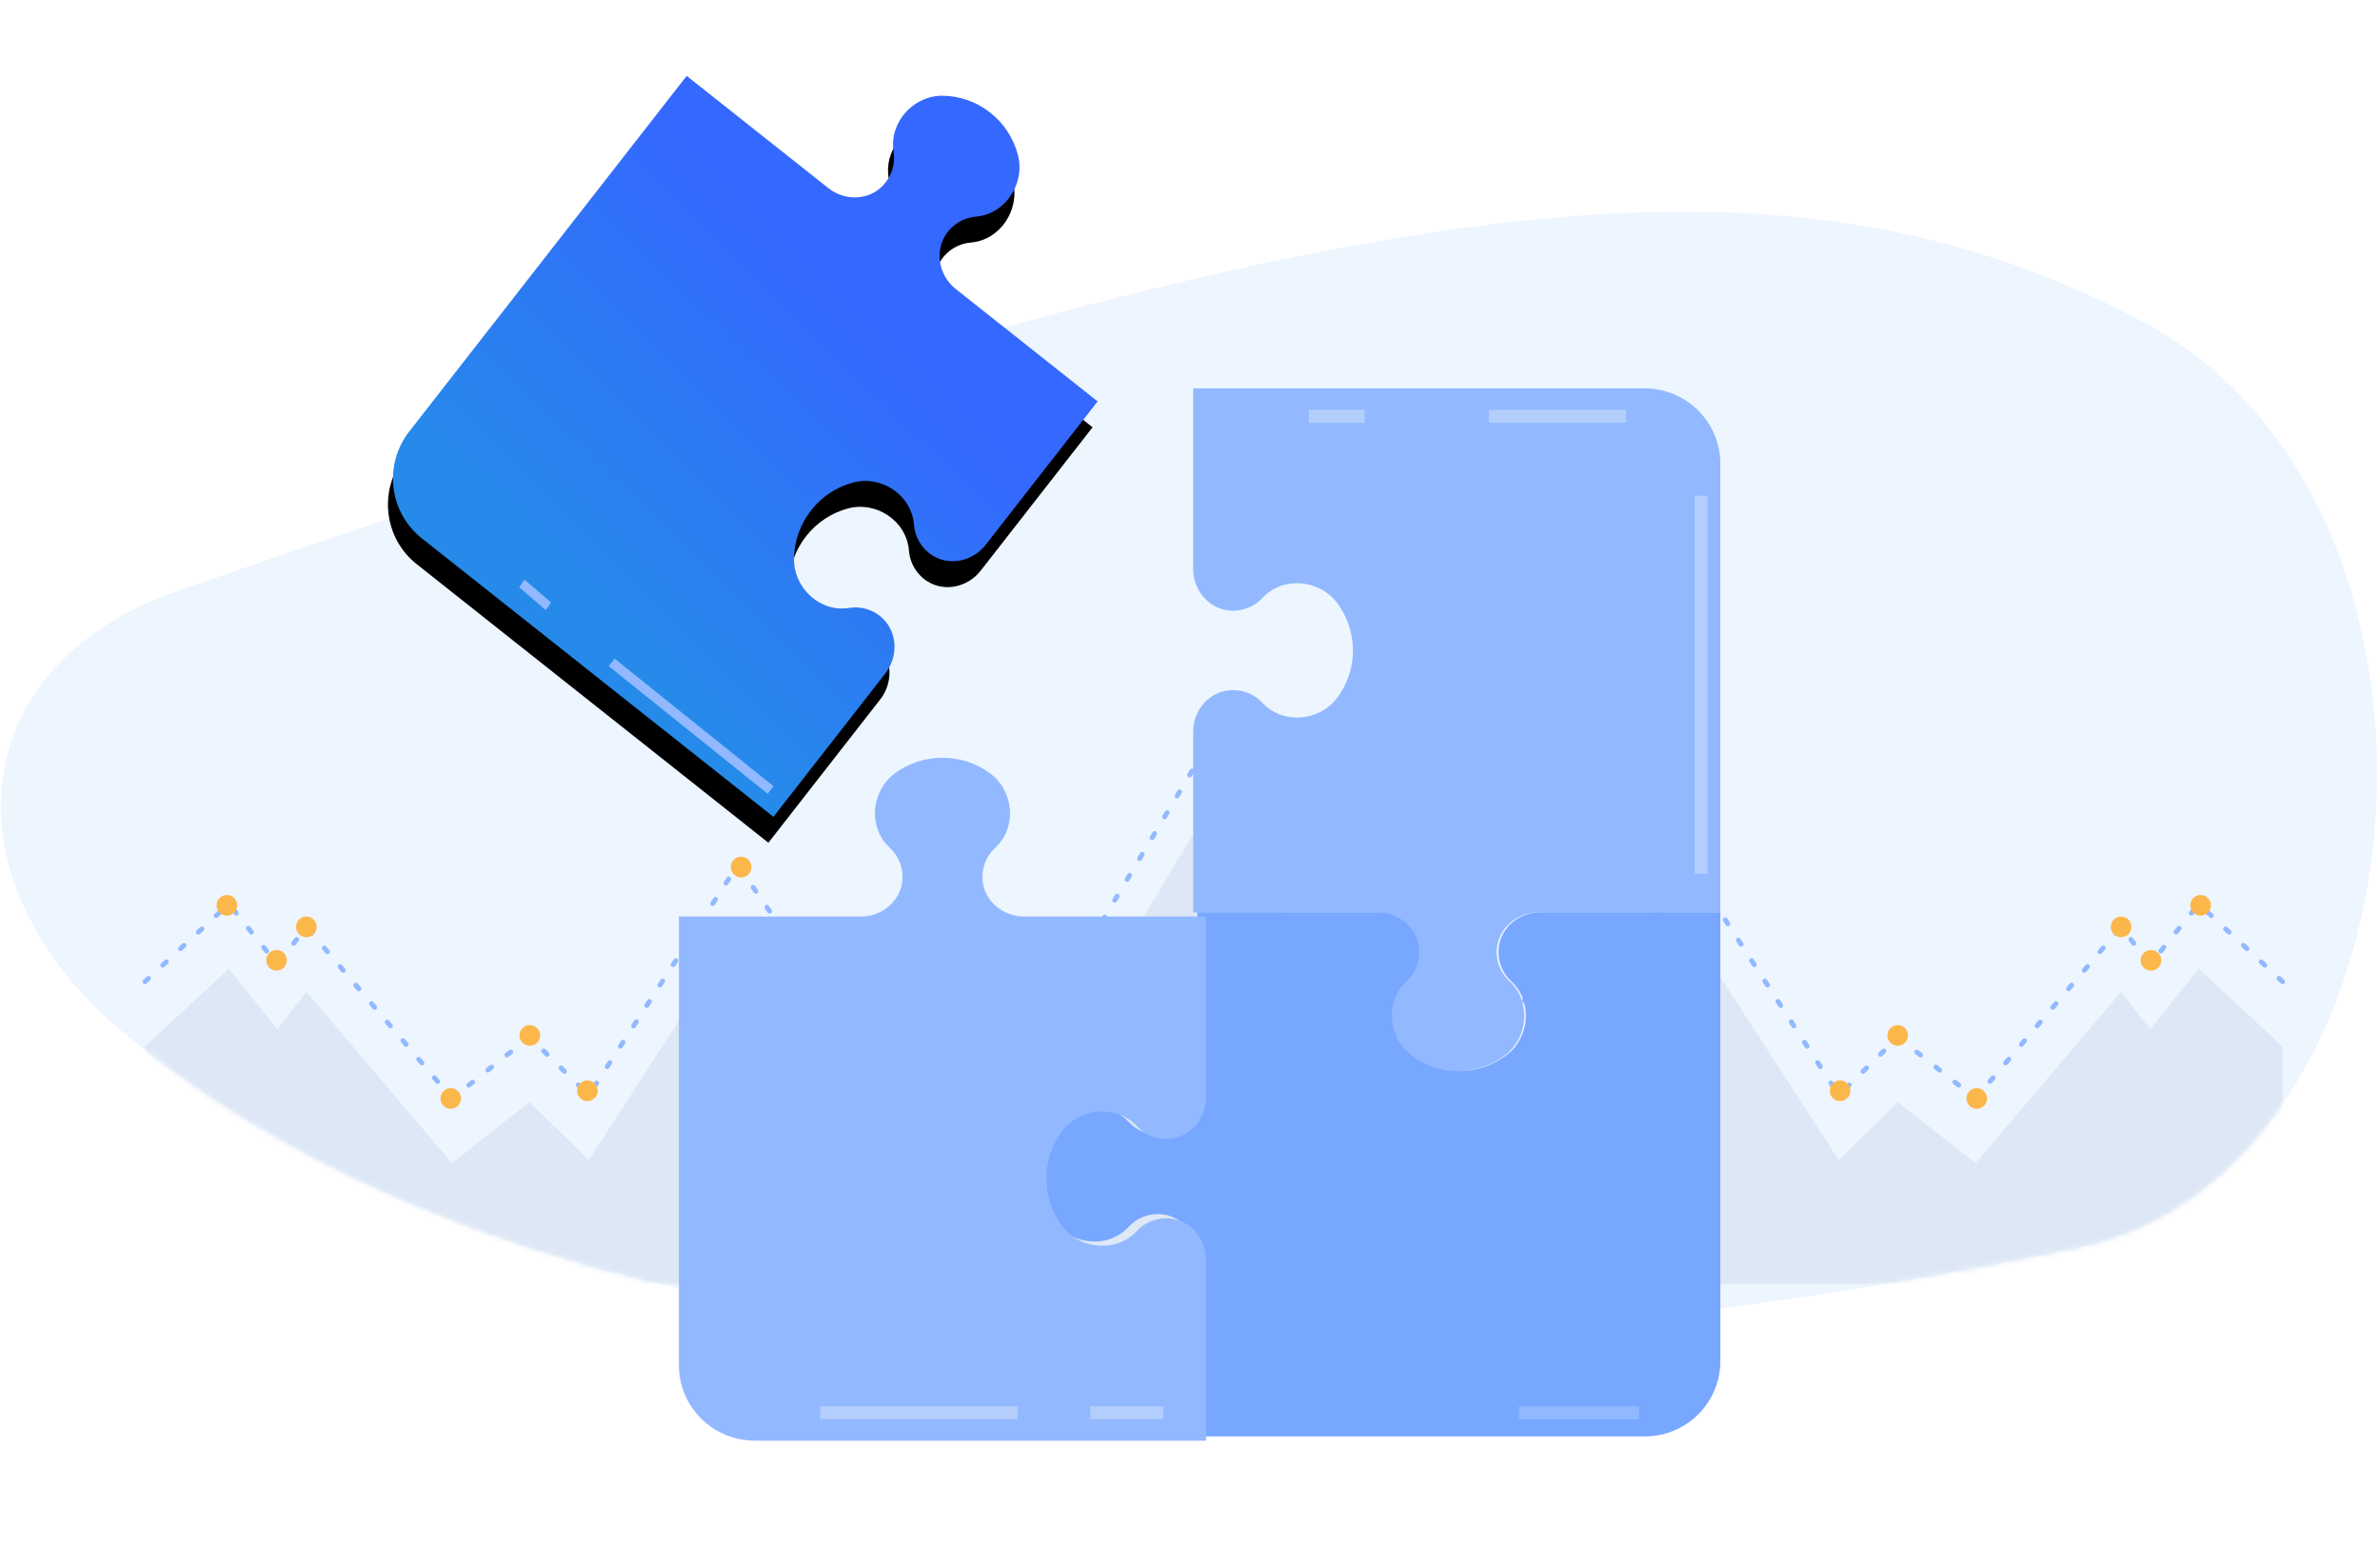 <?xml version="1.0" encoding="UTF-8"?>
<svg width="451px" height="297px" viewBox="0 0 451 297" version="1.1" xmlns="http://www.w3.org/2000/svg" xmlns:xlink="http://www.w3.org/1999/xlink">
    <!-- Generator: Sketch 51.2 (57519) - http://www.bohemiancoding.com/sketch -->
    <title>Group 15</title>
    <desc>Created with Sketch.</desc>
    <defs>
        <path d="M393.456,196.502 C297.659,216.404 124.283,237.192 24.438,156.539 C-10.099,128.642 -8.582,86.514 34.23,71.749 C249.769,-2.588 331.987,-18.203 405.941,20.91 C472.657,56.195 460.961,182.478 393.456,196.502 Z" id="path-1"></path>
        <filter x="-21.1%" y="-15.0%" width="142.2%" height="142.0%" filterUnits="objectBoundingBox" id="filter-3">
            <feOffset dx="0" dy="12" in="SourceAlpha" result="shadowOffsetOuter1"></feOffset>
            <feGaussianBlur stdDeviation="12" in="shadowOffsetOuter1" result="shadowBlurOuter1"></feGaussianBlur>
            <feColorMatrix values="0 0 0 0 0.059   0 0 0 0 0.204   0 0 0 0 0.621  0 0 0 0.243 0" type="matrix" in="shadowBlurOuter1" result="shadowMatrixOuter1"></feColorMatrix>
            <feMerge>
                <feMergeNode in="shadowMatrixOuter1"></feMergeNode>
                <feMergeNode in="SourceGraphic"></feMergeNode>
            </feMerge>
        </filter>
        <linearGradient x1="62.968%" y1="30.686%" x2="33.604%" y2="78.763%" id="linearGradient-4">
            <stop stop-color="#3468FE" offset="0%"></stop>
            <stop stop-color="#268AEA" offset="100%"></stop>
        </linearGradient>
        <path d="M83.262,140.492 L98.894,109.766 C100.684,106.245 99.734,101.779 96.43,99.645 C94.337,98.294 91.887,98.119 89.777,98.898 C84.513,100.842 78.653,97.155 77.722,91.578 C77.203,88.468 77.636,85.168 79.172,82.147 C80.711,79.125 83.116,76.846 85.924,75.458 C90.957,72.972 97.34,75.628 98.844,81.075 C99.448,83.262 101.014,85.168 103.322,86.096 C106.965,87.562 111.118,85.737 112.908,82.216 L128.541,51.492 L98.09,35.717 C94.6,33.909 92.794,29.722 94.245,26.044 C95.166,23.716 97.054,22.133 99.221,21.526 C104.619,20.007 107.253,13.566 104.785,8.485 C103.413,5.653 101.155,3.227 98.161,1.677 C95.166,0.125 91.896,-0.313 88.816,0.211 C83.289,1.151 79.633,7.065 81.56,12.376 C82.33,14.508 82.159,16.978 80.819,19.09 C78.705,22.422 74.278,23.383 70.788,21.577 L40.338,5.802 L1.579,81.994 C-2.022,89.068 0.745,97.748 7.755,101.381 L83.262,140.492 Z" id="path-5"></path>
        <filter x="-27.6%" y="-21.7%" width="155.2%" height="150.5%" filterUnits="objectBoundingBox" id="filter-6">
            <feOffset dx="0" dy="5" in="SourceAlpha" result="shadowOffsetOuter1"></feOffset>
            <feGaussianBlur stdDeviation="11" in="shadowOffsetOuter1" result="shadowBlurOuter1"></feGaussianBlur>
            <feColorMatrix values="0 0 0 0 0.046   0 0 0 0 0.243   0 0 0 0 0.812  0 0 0 0.481 0" type="matrix" in="shadowBlurOuter1"></feColorMatrix>
        </filter>
    </defs>
    <g id="Page-1" stroke="none" stroke-width="1" fill="none" fill-rule="evenodd">
        <g id="product" transform="translate(-764, -2630)">
            <g id="1" transform="translate(220, 2630)">
                <g id="Group-15" transform="translate(544, 0)">
                    <g id="Group-20" transform="translate(0, 40)">
                        <mask id="mask-2" fill="white">
                            <use xlink:href="#path-1"></use>
                        </mask>
                        <use id="Mask" fill="#EDF5FF" xlink:href="#path-1"></use>
                        <g mask="url(#mask-2)">
                            <g transform="translate(330, 149) scale(-1, 1) translate(-330, -149) translate(227, 94)">
                                <polygon id="Fill-6" fill="#E7E7E6" points="205.608 105.267 205.453 105.267 187.688 105.267 205.453 105.267 205.453 0 205.608 0"></polygon>
                                <polygon id="Fill-8" fill="#DEE7F5" points="0.46 109.267 0.46 64.325 16.36 49.577 25.557 61.046 31.06 53.935 58.649 86.447 73.349 74.83 84.564 85.833 112.797 42.203 135.914 75.735 151.243 61.046 168.163 75.735 205.142 13.937 205.142 109.267"></polygon>
                                <path d="M0.772,52.368 L1.447,51.742 C1.633,51.569 1.645,51.277 1.472,51.09 C1.3,50.904 1.009,50.892 0.822,51.065 L0.148,51.691 C-0.039,51.864 -0.05,52.156 0.122,52.343 C0.295,52.53 0.585,52.541 0.772,52.368 Z M4.147,49.237 L4.821,48.612 C5.008,48.438 5.019,48.147 4.847,47.96 C4.674,47.774 4.384,47.762 4.197,47.935 L3.522,48.561 C3.336,48.734 3.324,49.025 3.497,49.213 C3.67,49.399 3.961,49.411 4.147,49.237 Z M7.521,46.107 L8.196,45.481 C8.383,45.308 8.394,45.017 8.222,44.83 C8.049,44.644 7.759,44.632 7.572,44.805 L6.897,45.431 C6.71,45.604 6.699,45.895 6.872,46.082 C7.044,46.269 7.336,46.281 7.521,46.107 Z M10.897,42.977 L11.571,42.351 C11.758,42.178 11.769,41.887 11.596,41.699 C11.424,41.513 11.133,41.501 10.947,41.675 L10.272,42.3 C10.085,42.474 10.074,42.765 10.246,42.952 C10.419,43.139 10.71,43.15 10.897,42.977 Z M14.272,39.847 L14.947,39.221 C15.132,39.048 15.144,38.756 14.971,38.569 C14.799,38.383 14.508,38.371 14.321,38.544 L13.647,39.17 C13.46,39.344 13.45,39.635 13.621,39.822 C13.794,40.008 14.085,40.02 14.272,39.847 Z M16.833,38.607 L17.409,39.326 C17.568,39.524 17.857,39.556 18.055,39.396 C18.254,39.237 18.285,38.947 18.126,38.748 L17.55,38.03 C17.391,37.832 17.101,37.8 16.904,37.959 C16.705,38.119 16.674,38.409 16.833,38.607 Z M19.713,42.2 L20.29,42.918 C20.449,43.116 20.738,43.148 20.936,42.989 C21.134,42.83 21.165,42.539 21.006,42.341 L20.431,41.622 C20.271,41.424 19.982,41.393 19.784,41.552 C19.585,41.711 19.554,42.001 19.713,42.2 Z M22.594,45.792 L23.17,46.51 C23.329,46.709 23.619,46.74 23.817,46.581 C24.014,46.422 24.046,46.131 23.887,45.933 L23.311,45.215 C23.152,45.016 22.862,44.985 22.664,45.144 C22.467,45.303 22.434,45.594 22.594,45.792 Z M26.19,48.684 L26.754,47.956 C26.909,47.754 26.873,47.465 26.672,47.309 C26.472,47.153 26.183,47.19 26.026,47.391 L25.464,48.119 C25.307,48.32 25.344,48.61 25.545,48.766 C25.746,48.922 26.035,48.885 26.19,48.684 Z M29.008,45.043 L29.572,44.314 C29.727,44.113 29.691,43.823 29.49,43.667 C29.289,43.512 29.001,43.548 28.845,43.749 L28.282,44.478 C28.126,44.679 28.162,44.968 28.363,45.124 C28.564,45.28 28.853,45.244 29.008,45.043 Z M31.136,42.441 L31.731,43.142 C31.896,43.336 32.186,43.36 32.379,43.195 C32.573,43.03 32.596,42.739 32.432,42.546 L31.836,41.843 C31.671,41.649 31.382,41.626 31.187,41.791 C30.994,41.956 30.971,42.246 31.136,42.441 Z M34.115,45.951 L34.711,46.653 C34.875,46.846 35.165,46.87 35.359,46.705 C35.552,46.54 35.575,46.25 35.411,46.056 L34.815,45.353 C34.651,45.16 34.36,45.137 34.167,45.302 C33.974,45.466 33.95,45.757 34.115,45.951 Z M37.093,49.461 L37.689,50.164 C37.854,50.357 38.145,50.381 38.338,50.216 C38.531,50.051 38.555,49.76 38.39,49.567 L37.794,48.864 C37.63,48.671 37.34,48.647 37.146,48.812 C36.953,48.977 36.929,49.268 37.093,49.461 Z M40.073,52.972 L40.669,53.675 C40.834,53.868 41.123,53.891 41.317,53.726 C41.511,53.562 41.533,53.271 41.369,53.077 L40.773,52.375 C40.608,52.181 40.319,52.158 40.125,52.323 C39.931,52.488 39.909,52.778 40.073,52.972 Z M43.052,56.482 L43.648,57.185 C43.812,57.379 44.102,57.402 44.296,57.237 C44.489,57.072 44.513,56.782 44.349,56.587 L43.753,55.886 C43.588,55.691 43.297,55.668 43.104,55.833 C42.911,55.998 42.887,56.289 43.052,56.482 Z M46.031,59.993 L46.627,60.696 C46.791,60.889 47.082,60.913 47.275,60.748 C47.468,60.583 47.492,60.292 47.327,60.098 L46.731,59.396 C46.567,59.202 46.277,59.178 46.083,59.343 C45.89,59.508 45.867,59.8 46.031,59.993 Z M49.01,63.504 L49.606,64.207 C49.771,64.4 50.06,64.424 50.255,64.259 C50.448,64.094 50.471,63.803 50.307,63.609 L49.711,62.907 C49.546,62.713 49.256,62.689 49.063,62.854 C48.869,63.019 48.846,63.311 49.01,63.504 Z M51.989,67.015 L52.585,67.716 C52.749,67.911 53.04,67.934 53.233,67.769 C53.426,67.604 53.45,67.314 53.286,67.12 L52.69,66.418 C52.525,66.223 52.235,66.2 52.041,66.365 C51.848,66.53 51.824,66.821 51.989,67.015 Z M54.969,70.525 L55.564,71.227 C55.728,71.421 56.019,71.445 56.212,71.28 C56.406,71.115 56.429,70.825 56.264,70.63 L55.668,69.928 C55.504,69.734 55.214,69.711 55.021,69.876 C54.827,70.04 54.804,70.331 54.969,70.525 Z M57.947,74.036 L58.299,74.45 L58.585,74.788 L59.23,74.279 C59.43,74.122 59.464,73.831 59.306,73.632 C59.149,73.432 58.86,73.398 58.661,73.556 L58.364,73.79 L58.649,74.151 L58.999,73.853 L58.648,73.439 C58.483,73.245 58.193,73.221 58,73.386 C57.807,73.551 57.783,73.842 57.947,74.036 Z M62.119,71.996 L62.841,71.426 C63.04,71.268 63.074,70.978 62.917,70.779 C62.76,70.578 62.471,70.544 62.271,70.702 L61.549,71.273 C61.35,71.43 61.316,71.72 61.473,71.92 C61.631,72.12 61.919,72.154 62.119,71.996 Z M65.729,69.142 L66.451,68.572 C66.651,68.414 66.685,68.125 66.528,67.925 C66.37,67.725 66.081,67.691 65.882,67.848 L65.16,68.419 C64.96,68.576 64.926,68.866 65.084,69.066 C65.241,69.266 65.53,69.3 65.729,69.142 Z M69.34,66.289 L70.062,65.718 C70.261,65.561 70.295,65.271 70.138,65.071 C69.982,64.871 69.692,64.837 69.493,64.995 L68.771,65.565 C68.571,65.723 68.537,66.012 68.694,66.212 C68.851,66.412 69.14,66.446 69.34,66.289 Z M72.95,63.435 L73.634,62.896 L73.349,62.534 L73.027,62.864 L73.062,62.899 C73.245,63.076 73.535,63.074 73.714,62.892 C73.891,62.71 73.888,62.418 73.706,62.24 L73.67,62.204 L73.381,61.922 L72.381,62.711 C72.181,62.869 72.147,63.158 72.305,63.359 C72.462,63.559 72.752,63.593 72.951,63.435 L72.95,63.435 Z M75.692,65.478 L76.349,66.123 C76.53,66.301 76.822,66.297 76.999,66.115 C77.177,65.934 77.174,65.642 76.992,65.464 L76.336,64.819 C76.153,64.641 75.863,64.644 75.684,64.826 C75.507,65.007 75.511,65.3 75.692,65.478 Z M78.978,68.702 L79.635,69.346 C79.816,69.524 80.108,69.521 80.285,69.339 C80.463,69.157 80.46,68.866 80.278,68.687 L79.621,68.043 C79.439,67.865 79.149,67.868 78.971,68.05 C78.794,68.232 78.797,68.523 78.978,68.702 Z M82.265,71.925 L82.921,72.569 C83.103,72.748 83.394,72.745 83.571,72.563 C83.749,72.381 83.746,72.089 83.565,71.911 L82.907,71.266 C82.726,71.088 82.435,71.092 82.257,71.273 C82.08,71.455 82.082,71.747 82.265,71.925 Z M85.946,72.25 L86.446,71.476 C86.584,71.262 86.523,70.977 86.311,70.838 C86.098,70.7 85.812,70.761 85.674,70.975 L85.174,71.748 C85.036,71.961 85.097,72.247 85.309,72.385 C85.523,72.523 85.808,72.463 85.946,72.25 Z M88.448,68.383 L88.948,67.61 C89.086,67.396 89.026,67.11 88.812,66.972 C88.6,66.833 88.315,66.894 88.177,67.108 L87.677,67.881 C87.538,68.094 87.598,68.38 87.812,68.518 C88.025,68.657 88.309,68.596 88.448,68.383 Z M90.95,64.516 L91.45,63.743 C91.589,63.529 91.528,63.243 91.315,63.105 C91.101,62.967 90.817,63.028 90.678,63.241 L90.178,64.015 C90.04,64.228 90.101,64.513 90.314,64.652 C90.527,64.79 90.812,64.729 90.95,64.516 Z M93.452,60.65 L93.953,59.876 C94.091,59.662 94.03,59.378 93.817,59.238 C93.604,59.1 93.319,59.161 93.181,59.375 L92.681,60.148 C92.543,60.361 92.603,60.647 92.816,60.785 C93.029,60.923 93.314,60.863 93.452,60.65 Z M95.955,56.783 L96.455,56.009 C96.593,55.796 96.532,55.51 96.319,55.372 C96.106,55.233 95.821,55.294 95.683,55.508 L95.183,56.281 C95.044,56.494 95.105,56.78 95.318,56.918 C95.532,57.057 95.816,56.996 95.955,56.783 Z M98.456,52.916 L98.957,52.143 C99.095,51.929 99.034,51.644 98.821,51.505 C98.608,51.367 98.324,51.428 98.186,51.641 L97.684,52.415 C97.547,52.628 97.607,52.913 97.821,53.052 C98.034,53.191 98.318,53.13 98.456,52.916 Z M100.958,49.049 L101.459,48.276 C101.598,48.062 101.537,47.777 101.323,47.638 C101.11,47.5 100.826,47.561 100.687,47.775 L100.187,48.548 C100.049,48.761 100.11,49.047 100.323,49.185 C100.535,49.324 100.82,49.263 100.958,49.049 Z M103.461,45.183 L103.961,44.409 C104.099,44.196 104.038,43.911 103.826,43.772 C103.612,43.633 103.327,43.694 103.189,43.908 L102.689,44.681 C102.551,44.894 102.612,45.18 102.824,45.318 C103.038,45.457 103.323,45.397 103.461,45.183 Z M105.963,41.316 L106.463,40.543 C106.601,40.329 106.541,40.044 106.327,39.905 C106.115,39.767 105.83,39.827 105.692,40.041 L105.192,40.815 C105.053,41.028 105.113,41.313 105.327,41.452 C105.54,41.591 105.824,41.53 105.963,41.316 Z M108.465,37.449 L108.965,36.676 C109.104,36.462 109.043,36.177 108.83,36.038 C108.616,35.9 108.332,35.961 108.193,36.175 L107.693,36.948 C107.555,37.162 107.616,37.447 107.829,37.585 C108.041,37.724 108.327,37.663 108.465,37.449 Z M110.967,33.583 L111.467,32.809 C111.605,32.595 111.544,32.311 111.332,32.171 C111.119,32.033 110.834,32.094 110.696,32.308 L110.195,33.081 C110.057,33.295 110.118,33.58 110.33,33.718 C110.544,33.857 110.829,33.796 110.967,33.583 Z M112.718,30.604 L113.24,31.362 C113.385,31.571 113.672,31.624 113.88,31.479 C114.089,31.335 114.141,31.048 113.997,30.839 L113.474,30.08 C113.329,29.871 113.043,29.818 112.835,29.963 C112.626,30.108 112.573,30.394 112.718,30.604 Z M115.331,34.396 L115.855,35.154 C115.999,35.363 116.285,35.416 116.494,35.271 C116.703,35.127 116.755,34.839 116.611,34.63 L116.088,33.871 C115.944,33.662 115.657,33.609 115.448,33.754 C115.24,33.899 115.187,34.186 115.331,34.396 Z M117.945,38.187 L118.468,38.945 C118.613,39.155 118.899,39.207 119.108,39.062 C119.317,38.918 119.37,38.631 119.225,38.422 L118.702,37.663 C118.558,37.454 118.272,37.401 118.063,37.546 C117.853,37.691 117.802,37.977 117.945,38.187 Z M120.56,41.979 L121.082,42.737 C121.226,42.947 121.513,42.999 121.722,42.854 C121.931,42.71 121.983,42.422 121.839,42.213 L121.317,41.454 C121.172,41.245 120.885,41.193 120.676,41.337 C120.468,41.482 120.415,41.77 120.56,41.979 Z M123.173,45.77 L123.697,46.528 C123.841,46.738 124.127,46.79 124.336,46.646 C124.545,46.501 124.597,46.214 124.453,46.005 L123.93,45.246 C123.786,45.037 123.5,44.985 123.29,45.129 C123.081,45.274 123.029,45.561 123.173,45.77 Z M125.788,49.562 L126.31,50.321 C126.455,50.53 126.741,50.582 126.95,50.438 C127.159,50.293 127.211,50.005 127.067,49.796 L126.544,49.037 C126.399,48.828 126.113,48.776 125.905,48.92 C125.695,49.065 125.643,49.353 125.788,49.562 Z M128.401,53.353 L128.924,54.112 C129.068,54.321 129.355,54.373 129.564,54.229 C129.773,54.084 129.825,53.797 129.681,53.588 L129.158,52.829 C129.014,52.62 128.727,52.568 128.518,52.712 C128.309,52.857 128.257,53.144 128.401,53.353 Z M131.015,57.145 L131.538,57.904 C131.683,58.113 131.969,58.165 132.178,58.021 C132.387,57.876 132.439,57.588 132.295,57.379 L131.772,56.621 C131.628,56.411 131.342,56.359 131.132,56.504 C130.923,56.648 130.871,56.936 131.015,57.145 Z M133.63,60.936 L134.152,61.695 C134.296,61.904 134.583,61.957 134.792,61.812 C135.001,61.667 135.053,61.38 134.909,61.171 L134.386,60.413 C134.241,60.203 133.955,60.151 133.746,60.296 C133.538,60.44 133.485,60.727 133.63,60.936 Z M137.132,62.911 L137.797,62.274 C137.98,62.098 137.986,61.805 137.811,61.622 C137.636,61.438 137.344,61.431 137.161,61.607 L136.496,62.244 C136.312,62.42 136.306,62.711 136.481,62.896 C136.657,63.079 136.948,63.086 137.132,62.911 Z M140.455,59.725 L141.12,59.088 C141.303,58.913 141.31,58.621 141.135,58.436 C140.959,58.253 140.668,58.247 140.485,58.423 L139.82,59.06 C139.636,59.236 139.629,59.527 139.805,59.711 C139.981,59.895 140.271,59.901 140.455,59.725 Z M143.779,56.54 L144.444,55.903 C144.627,55.727 144.634,55.436 144.458,55.252 C144.283,55.068 143.991,55.062 143.808,55.237 L143.143,55.874 C142.959,56.05 142.953,56.342 143.129,56.526 C143.304,56.71 143.595,56.716 143.779,56.54 Z M147.102,53.356 L147.767,52.719 C147.951,52.543 147.958,52.252 147.782,52.067 C147.606,51.883 147.315,51.876 147.132,52.052 L146.467,52.689 C146.283,52.865 146.277,53.158 146.452,53.341 C146.628,53.525 146.918,53.532 147.102,53.356 Z M150.426,50.171 L151.091,49.534 C151.275,49.358 151.281,49.066 151.106,48.883 C150.93,48.698 150.639,48.692 150.455,48.868 L149.791,49.505 C149.607,49.681 149.6,49.972 149.776,50.156 C149.951,50.34 150.243,50.347 150.426,50.171 Z M153.231,51.087 L153.926,51.69 C154.118,51.857 154.409,51.837 154.575,51.644 C154.741,51.451 154.721,51.16 154.529,50.993 L153.833,50.391 C153.641,50.224 153.351,50.245 153.185,50.437 C153.018,50.629 153.04,50.921 153.231,51.087 Z M156.707,54.104 L157.402,54.708 C157.594,54.875 157.884,54.854 158.051,54.661 C158.217,54.468 158.196,54.178 158.004,54.011 L157.309,53.407 C157.117,53.241 156.827,53.262 156.66,53.454 C156.494,53.647 156.515,53.937 156.707,54.104 Z M160.182,57.122 L160.878,57.725 C161.07,57.892 161.361,57.87 161.526,57.679 C161.693,57.486 161.672,57.195 161.48,57.028 L160.785,56.425 C160.593,56.258 160.302,56.28 160.136,56.471 C159.97,56.664 159.99,56.955 160.182,57.122 Z M163.659,60.139 L164.354,60.743 C164.545,60.909 164.836,60.888 165.002,60.696 C165.169,60.503 165.148,60.213 164.955,60.046 L164.26,59.442 C164.069,59.275 163.778,59.296 163.612,59.489 C163.445,59.682 163.467,59.972 163.659,60.139 Z M167.134,63.157 L167.829,63.759 C168.022,63.926 168.312,63.905 168.478,63.713 C168.644,63.521 168.624,63.229 168.432,63.063 L167.736,62.46 C167.544,62.293 167.254,62.313 167.088,62.506 C166.922,62.699 166.942,62.99 167.134,63.157 Z M170.427,60.552 L170.9,59.761 C171.031,59.543 170.96,59.26 170.743,59.129 C170.525,58.998 170.242,59.069 170.112,59.287 L169.638,60.077 C169.508,60.296 169.578,60.579 169.796,60.709 C170.014,60.84 170.297,60.769 170.427,60.552 Z M172.793,56.599 L173.265,55.809 C173.396,55.59 173.325,55.307 173.107,55.176 C172.889,55.045 172.607,55.116 172.476,55.335 L172.004,56.125 C171.873,56.343 171.944,56.626 172.162,56.757 C172.379,56.888 172.661,56.818 172.793,56.599 Z M175.157,52.647 L175.631,51.856 C175.761,51.638 175.69,51.355 175.472,51.224 C175.255,51.093 174.972,51.164 174.842,51.382 L174.369,52.172 C174.238,52.391 174.308,52.674 174.526,52.805 C174.744,52.935 175.026,52.865 175.157,52.647 Z M177.522,48.695 L177.995,47.904 C178.126,47.685 178.055,47.402 177.838,47.271 C177.62,47.141 177.337,47.211 177.207,47.43 L176.733,48.221 C176.603,48.438 176.674,48.721 176.891,48.852 C177.109,48.984 177.392,48.913 177.522,48.695 Z M179.888,44.742 L180.36,43.951 C180.491,43.734 180.42,43.45 180.202,43.319 C179.985,43.188 179.702,43.259 179.571,43.478 L179.099,44.268 C178.968,44.486 179.039,44.77 179.257,44.901 C179.474,45.032 179.757,44.961 179.888,44.742 Z M182.252,40.79 L182.726,39.999 C182.856,39.781 182.785,39.497 182.567,39.367 C182.35,39.236 182.067,39.307 181.937,39.525 L181.464,40.316 C181.333,40.533 181.403,40.817 181.621,40.948 C181.839,41.079 182.121,41.008 182.252,40.79 Z M184.617,36.837 L185.09,36.046 C185.221,35.829 185.151,35.546 184.933,35.414 C184.715,35.283 184.433,35.354 184.302,35.573 L183.828,36.364 C183.698,36.582 183.769,36.865 183.987,36.996 C184.204,37.127 184.487,37.056 184.617,36.837 Z M186.983,32.885 L187.455,32.095 C187.586,31.877 187.515,31.594 187.297,31.463 C187.08,31.332 186.797,31.402 186.666,31.62 L186.194,32.411 C186.063,32.63 186.134,32.913 186.352,33.043 C186.569,33.174 186.852,33.103 186.983,32.885 Z M189.347,28.932 L189.821,28.143 C189.951,27.924 189.881,27.641 189.663,27.51 C189.445,27.379 189.162,27.449 189.032,27.668 L188.559,28.459 C188.428,28.677 188.499,28.96 188.716,29.091 C188.934,29.222 189.217,29.151 189.347,28.932 Z M191.712,24.98 L192.185,24.19 C192.316,23.972 192.246,23.689 192.028,23.558 C191.81,23.427 191.528,23.497 191.397,23.715 L190.923,24.506 C190.793,24.725 190.864,25.008 191.082,25.139 C191.3,25.269 191.582,25.199 191.712,24.98 Z M194.078,21.028 L194.55,20.238 C194.681,20.019 194.61,19.736 194.392,19.605 C194.175,19.475 193.892,19.545 193.761,19.763 L193.289,20.554 C193.158,20.772 193.229,21.055 193.447,21.186 C193.665,21.317 193.947,21.246 194.078,21.028 Z M196.442,17.075 L196.916,16.285 C197.046,16.067 196.976,15.784 196.758,15.653 C196.54,15.522 196.257,15.593 196.127,15.811 L195.654,16.601 C195.523,16.82 195.594,17.103 195.811,17.234 C196.029,17.365 196.312,17.294 196.442,17.075 Z M198.807,13.123 L199.28,12.333 C199.411,12.114 199.341,11.831 199.123,11.701 C198.905,11.57 198.623,11.641 198.492,11.858 L198.018,12.649 C197.888,12.867 197.959,13.15 198.177,13.281 C198.395,13.412 198.677,13.341 198.807,13.123 Z M201.173,9.171 L201.645,8.38 C201.776,8.162 201.705,7.879 201.487,7.748 C201.27,7.617 200.988,7.688 200.856,7.907 L200.384,8.697 C200.253,8.915 200.324,9.198 200.542,9.329 C200.76,9.46 201.042,9.389 201.173,9.171 Z M203.537,5.219 L204.011,4.428 C204.141,4.21 204.071,3.927 203.853,3.796 C203.635,3.665 203.352,3.736 203.222,3.954 L202.749,4.744 C202.618,4.963 202.689,5.246 202.906,5.377 C203.124,5.507 203.407,5.436 203.537,5.219 Z" id="Fill-9" fill="#92B9FF"></path>
                                <path d="M17.946,37.551 C17.946,38.633 17.071,39.509 15.991,39.509 C14.912,39.509 14.037,38.633 14.037,37.551 C14.037,36.469 14.912,35.592 15.991,35.592 C17.071,35.592 17.946,36.469 17.946,37.551 Z" id="Fill-10" fill="#FCB74B"></path>
                                <path d="M27.359,47.977 C27.359,49.058 26.484,49.935 25.405,49.935 C24.325,49.935 23.451,49.058 23.451,47.977 C23.451,46.894 24.325,46.018 25.405,46.018 C26.484,46.018 27.359,46.894 27.359,47.977 Z" id="Fill-11" fill="#FCB74B"></path>
                                <path d="M33.014,41.64 C33.014,42.721 32.139,43.598 31.06,43.598 C29.98,43.598 29.106,42.721 29.106,41.64 C29.106,40.557 29.98,39.681 31.06,39.681 C32.139,39.681 33.014,40.557 33.014,41.64 Z" id="Fill-12" fill="#FCB74B"></path>
                                <path d="M60.373,74.151 C60.373,75.233 59.499,76.11 58.419,76.11 C57.339,76.11 56.465,75.233 56.465,74.151 C56.465,73.07 57.339,72.192 58.419,72.192 C59.499,72.192 60.373,73.07 60.373,74.151 Z" id="Fill-13" fill="#FCB74B"></path>
                                <path d="M75.351,62.207 C75.351,63.289 74.476,64.166 73.396,64.166 C72.318,64.166 71.442,63.289 71.442,62.207 C71.442,61.125 72.318,60.249 73.396,60.249 C74.476,60.249 75.351,61.125 75.351,62.207 Z" id="Fill-14" fill="#FCB74B"></path>
                                <path d="M86.265,72.692 C86.265,73.774 85.39,74.651 84.311,74.651 C83.232,74.651 82.356,73.774 82.356,72.692 C82.356,71.61 83.232,70.733 84.311,70.733 C85.39,70.733 86.265,71.61 86.265,72.692 Z" id="Fill-15" fill="#FCB74B"></path>
                                <path d="M137.92,62.794 C137.92,63.877 137.044,64.753 135.966,64.753 C134.886,64.753 134.011,63.877 134.011,62.794 C134.011,61.712 134.886,60.836 135.966,60.836 C137.044,60.836 137.92,61.712 137.92,62.794 Z" id="Fill-16" fill="#FCB74B"></path>
                                <path d="M115.389,30.303 C115.389,31.385 114.513,32.262 113.434,32.262 C112.355,32.262 111.48,31.385 111.48,30.303 C111.48,29.221 112.355,28.344 113.434,28.344 C114.513,28.344 115.389,29.221 115.389,30.303 Z" id="Fill-17" fill="#FCB74B"></path>
                                <path d="M153.064,48.944 C153.064,50.026 152.19,50.903 151.11,50.903 C150.031,50.903 149.156,50.026 149.156,48.944 C149.156,47.862 150.031,46.986 151.11,46.986 C152.19,46.986 153.064,47.862 153.064,48.944 Z" id="Fill-18" fill="#FCB74B"></path>
                                <path d="M170.117,62.794 C170.117,63.877 169.242,64.753 168.163,64.753 C167.083,64.753 166.209,63.877 166.209,62.794 C166.209,61.712 167.083,60.836 168.163,60.836 C169.242,60.836 170.117,61.712 170.117,62.794 Z" id="Fill-19" fill="#FCB74B"></path>
                            </g>
                        </g>
                        <g mask="url(#mask-2)">
                            <g transform="translate(27, 94)">
                                <polygon id="Fill-6" fill="#E7E7E6" points="205.608 105.267 205.453 105.267 187.688 105.267 205.453 105.267 205.453 0 205.608 0"></polygon>
                                <polygon id="Fill-8" fill="#DEE7F5" points="0.46 109.267 0.46 64.325 16.36 49.577 25.557 61.046 31.06 53.935 58.649 86.447 73.349 74.83 84.564 85.833 112.797 42.203 135.914 75.735 151.243 61.046 168.163 75.735 205.142 13.937 205.142 109.267"></polygon>
                                <path d="M0.772,52.368 L1.447,51.742 C1.633,51.569 1.645,51.277 1.472,51.09 C1.3,50.904 1.009,50.892 0.822,51.065 L0.148,51.691 C-0.039,51.864 -0.05,52.156 0.122,52.343 C0.295,52.53 0.585,52.541 0.772,52.368 Z M4.147,49.237 L4.821,48.612 C5.008,48.438 5.019,48.147 4.847,47.96 C4.674,47.774 4.384,47.762 4.197,47.935 L3.522,48.561 C3.336,48.734 3.324,49.025 3.497,49.213 C3.67,49.399 3.961,49.411 4.147,49.237 Z M7.521,46.107 L8.196,45.481 C8.383,45.308 8.394,45.017 8.222,44.83 C8.049,44.644 7.759,44.632 7.572,44.805 L6.897,45.431 C6.71,45.604 6.699,45.895 6.872,46.082 C7.044,46.269 7.336,46.281 7.521,46.107 Z M10.897,42.977 L11.571,42.351 C11.758,42.178 11.769,41.887 11.596,41.699 C11.424,41.513 11.133,41.501 10.947,41.675 L10.272,42.3 C10.085,42.474 10.074,42.765 10.246,42.952 C10.419,43.139 10.71,43.15 10.897,42.977 Z M14.272,39.847 L14.947,39.221 C15.132,39.048 15.144,38.756 14.971,38.569 C14.799,38.383 14.508,38.371 14.321,38.544 L13.647,39.17 C13.46,39.344 13.45,39.635 13.621,39.822 C13.794,40.008 14.085,40.02 14.272,39.847 Z M16.833,38.607 L17.409,39.326 C17.568,39.524 17.857,39.556 18.055,39.396 C18.254,39.237 18.285,38.947 18.126,38.748 L17.55,38.03 C17.391,37.832 17.101,37.8 16.904,37.959 C16.705,38.119 16.674,38.409 16.833,38.607 Z M19.713,42.2 L20.29,42.918 C20.449,43.116 20.738,43.148 20.936,42.989 C21.134,42.83 21.165,42.539 21.006,42.341 L20.431,41.622 C20.271,41.424 19.982,41.393 19.784,41.552 C19.585,41.711 19.554,42.001 19.713,42.2 Z M22.594,45.792 L23.17,46.51 C23.329,46.709 23.619,46.74 23.817,46.581 C24.014,46.422 24.046,46.131 23.887,45.933 L23.311,45.215 C23.152,45.016 22.862,44.985 22.664,45.144 C22.467,45.303 22.434,45.594 22.594,45.792 Z M26.19,48.684 L26.754,47.956 C26.909,47.754 26.873,47.465 26.672,47.309 C26.472,47.153 26.183,47.19 26.026,47.391 L25.464,48.119 C25.307,48.32 25.344,48.61 25.545,48.766 C25.746,48.922 26.035,48.885 26.19,48.684 Z M29.008,45.043 L29.572,44.314 C29.727,44.113 29.691,43.823 29.49,43.667 C29.289,43.512 29.001,43.548 28.845,43.749 L28.282,44.478 C28.126,44.679 28.162,44.968 28.363,45.124 C28.564,45.28 28.853,45.244 29.008,45.043 Z M31.136,42.441 L31.731,43.142 C31.896,43.336 32.186,43.36 32.379,43.195 C32.573,43.03 32.596,42.739 32.432,42.546 L31.836,41.843 C31.671,41.649 31.382,41.626 31.187,41.791 C30.994,41.956 30.971,42.246 31.136,42.441 Z M34.115,45.951 L34.711,46.653 C34.875,46.846 35.165,46.87 35.359,46.705 C35.552,46.54 35.575,46.25 35.411,46.056 L34.815,45.353 C34.651,45.16 34.36,45.137 34.167,45.302 C33.974,45.466 33.95,45.757 34.115,45.951 Z M37.093,49.461 L37.689,50.164 C37.854,50.357 38.145,50.381 38.338,50.216 C38.531,50.051 38.555,49.76 38.39,49.567 L37.794,48.864 C37.63,48.671 37.34,48.647 37.146,48.812 C36.953,48.977 36.929,49.268 37.093,49.461 Z M40.073,52.972 L40.669,53.675 C40.834,53.868 41.123,53.891 41.317,53.726 C41.511,53.562 41.533,53.271 41.369,53.077 L40.773,52.375 C40.608,52.181 40.319,52.158 40.125,52.323 C39.931,52.488 39.909,52.778 40.073,52.972 Z M43.052,56.482 L43.648,57.185 C43.812,57.379 44.102,57.402 44.296,57.237 C44.489,57.072 44.513,56.782 44.349,56.587 L43.753,55.886 C43.588,55.691 43.297,55.668 43.104,55.833 C42.911,55.998 42.887,56.289 43.052,56.482 Z M46.031,59.993 L46.627,60.696 C46.791,60.889 47.082,60.913 47.275,60.748 C47.468,60.583 47.492,60.292 47.327,60.098 L46.731,59.396 C46.567,59.202 46.277,59.178 46.083,59.343 C45.89,59.508 45.867,59.8 46.031,59.993 Z M49.01,63.504 L49.606,64.207 C49.771,64.4 50.06,64.424 50.255,64.259 C50.448,64.094 50.471,63.803 50.307,63.609 L49.711,62.907 C49.546,62.713 49.256,62.689 49.063,62.854 C48.869,63.019 48.846,63.311 49.01,63.504 Z M51.989,67.015 L52.585,67.716 C52.749,67.911 53.04,67.934 53.233,67.769 C53.426,67.604 53.45,67.314 53.286,67.12 L52.69,66.418 C52.525,66.223 52.235,66.2 52.041,66.365 C51.848,66.53 51.824,66.821 51.989,67.015 Z M54.969,70.525 L55.564,71.227 C55.728,71.421 56.019,71.445 56.212,71.28 C56.406,71.115 56.429,70.825 56.264,70.63 L55.668,69.928 C55.504,69.734 55.214,69.711 55.021,69.876 C54.827,70.04 54.804,70.331 54.969,70.525 Z M57.947,74.036 L58.299,74.45 L58.585,74.788 L59.23,74.279 C59.43,74.122 59.464,73.831 59.306,73.632 C59.149,73.432 58.86,73.398 58.661,73.556 L58.364,73.79 L58.649,74.151 L58.999,73.853 L58.648,73.439 C58.483,73.245 58.193,73.221 58,73.386 C57.807,73.551 57.783,73.842 57.947,74.036 Z M62.119,71.996 L62.841,71.426 C63.04,71.268 63.074,70.978 62.917,70.779 C62.76,70.578 62.471,70.544 62.271,70.702 L61.549,71.273 C61.35,71.43 61.316,71.72 61.473,71.92 C61.631,72.12 61.919,72.154 62.119,71.996 Z M65.729,69.142 L66.451,68.572 C66.651,68.414 66.685,68.125 66.528,67.925 C66.37,67.725 66.081,67.691 65.882,67.848 L65.16,68.419 C64.96,68.576 64.926,68.866 65.084,69.066 C65.241,69.266 65.53,69.3 65.729,69.142 Z M69.34,66.289 L70.062,65.718 C70.261,65.561 70.295,65.271 70.138,65.071 C69.982,64.871 69.692,64.837 69.493,64.995 L68.771,65.565 C68.571,65.723 68.537,66.012 68.694,66.212 C68.851,66.412 69.14,66.446 69.34,66.289 Z M72.95,63.435 L73.634,62.896 L73.349,62.534 L73.027,62.864 L73.062,62.899 C73.245,63.076 73.535,63.074 73.714,62.892 C73.891,62.71 73.888,62.418 73.706,62.24 L73.67,62.204 L73.381,61.922 L72.381,62.711 C72.181,62.869 72.147,63.158 72.305,63.359 C72.462,63.559 72.752,63.593 72.951,63.435 L72.95,63.435 Z M75.692,65.478 L76.349,66.123 C76.53,66.301 76.822,66.297 76.999,66.115 C77.177,65.934 77.174,65.642 76.992,65.464 L76.336,64.819 C76.153,64.641 75.863,64.644 75.684,64.826 C75.507,65.007 75.511,65.3 75.692,65.478 Z M78.978,68.702 L79.635,69.346 C79.816,69.524 80.108,69.521 80.285,69.339 C80.463,69.157 80.46,68.866 80.278,68.687 L79.621,68.043 C79.439,67.865 79.149,67.868 78.971,68.05 C78.794,68.232 78.797,68.523 78.978,68.702 Z M82.265,71.925 L82.921,72.569 C83.103,72.748 83.394,72.745 83.571,72.563 C83.749,72.381 83.746,72.089 83.565,71.911 L82.907,71.266 C82.726,71.088 82.435,71.092 82.257,71.273 C82.08,71.455 82.082,71.747 82.265,71.925 Z M85.946,72.25 L86.446,71.476 C86.584,71.262 86.523,70.977 86.311,70.838 C86.098,70.7 85.812,70.761 85.674,70.975 L85.174,71.748 C85.036,71.961 85.097,72.247 85.309,72.385 C85.523,72.523 85.808,72.463 85.946,72.25 Z M88.448,68.383 L88.948,67.61 C89.086,67.396 89.026,67.11 88.812,66.972 C88.6,66.833 88.315,66.894 88.177,67.108 L87.677,67.881 C87.538,68.094 87.598,68.38 87.812,68.518 C88.025,68.657 88.309,68.596 88.448,68.383 Z M90.95,64.516 L91.45,63.743 C91.589,63.529 91.528,63.243 91.315,63.105 C91.101,62.967 90.817,63.028 90.678,63.241 L90.178,64.015 C90.04,64.228 90.101,64.513 90.314,64.652 C90.527,64.79 90.812,64.729 90.95,64.516 Z M93.452,60.65 L93.953,59.876 C94.091,59.662 94.03,59.378 93.817,59.238 C93.604,59.1 93.319,59.161 93.181,59.375 L92.681,60.148 C92.543,60.361 92.603,60.647 92.816,60.785 C93.029,60.923 93.314,60.863 93.452,60.65 Z M95.955,56.783 L96.455,56.009 C96.593,55.796 96.532,55.51 96.319,55.372 C96.106,55.233 95.821,55.294 95.683,55.508 L95.183,56.281 C95.044,56.494 95.105,56.78 95.318,56.918 C95.532,57.057 95.816,56.996 95.955,56.783 Z M98.456,52.916 L98.957,52.143 C99.095,51.929 99.034,51.644 98.821,51.505 C98.608,51.367 98.324,51.428 98.186,51.641 L97.684,52.415 C97.547,52.628 97.607,52.913 97.821,53.052 C98.034,53.191 98.318,53.13 98.456,52.916 Z M100.958,49.049 L101.459,48.276 C101.598,48.062 101.537,47.777 101.323,47.638 C101.11,47.5 100.826,47.561 100.687,47.775 L100.187,48.548 C100.049,48.761 100.11,49.047 100.323,49.185 C100.535,49.324 100.82,49.263 100.958,49.049 Z M103.461,45.183 L103.961,44.409 C104.099,44.196 104.038,43.911 103.826,43.772 C103.612,43.633 103.327,43.694 103.189,43.908 L102.689,44.681 C102.551,44.894 102.612,45.18 102.824,45.318 C103.038,45.457 103.323,45.397 103.461,45.183 Z M105.963,41.316 L106.463,40.543 C106.601,40.329 106.541,40.044 106.327,39.905 C106.115,39.767 105.83,39.827 105.692,40.041 L105.192,40.815 C105.053,41.028 105.113,41.313 105.327,41.452 C105.54,41.591 105.824,41.53 105.963,41.316 Z M108.465,37.449 L108.965,36.676 C109.104,36.462 109.043,36.177 108.83,36.038 C108.616,35.9 108.332,35.961 108.193,36.175 L107.693,36.948 C107.555,37.162 107.616,37.447 107.829,37.585 C108.041,37.724 108.327,37.663 108.465,37.449 Z M110.967,33.583 L111.467,32.809 C111.605,32.595 111.544,32.311 111.332,32.171 C111.119,32.033 110.834,32.094 110.696,32.308 L110.195,33.081 C110.057,33.295 110.118,33.58 110.33,33.718 C110.544,33.857 110.829,33.796 110.967,33.583 Z M112.718,30.604 L113.24,31.362 C113.385,31.571 113.672,31.624 113.88,31.479 C114.089,31.335 114.141,31.048 113.997,30.839 L113.474,30.08 C113.329,29.871 113.043,29.818 112.835,29.963 C112.626,30.108 112.573,30.394 112.718,30.604 Z M115.331,34.396 L115.855,35.154 C115.999,35.363 116.285,35.416 116.494,35.271 C116.703,35.127 116.755,34.839 116.611,34.63 L116.088,33.871 C115.944,33.662 115.657,33.609 115.448,33.754 C115.24,33.899 115.187,34.186 115.331,34.396 Z M117.945,38.187 L118.468,38.945 C118.613,39.155 118.899,39.207 119.108,39.062 C119.317,38.918 119.37,38.631 119.225,38.422 L118.702,37.663 C118.558,37.454 118.272,37.401 118.063,37.546 C117.853,37.691 117.802,37.977 117.945,38.187 Z M120.56,41.979 L121.082,42.737 C121.226,42.947 121.513,42.999 121.722,42.854 C121.931,42.71 121.983,42.422 121.839,42.213 L121.317,41.454 C121.172,41.245 120.885,41.193 120.676,41.337 C120.468,41.482 120.415,41.77 120.56,41.979 Z M123.173,45.77 L123.697,46.528 C123.841,46.738 124.127,46.79 124.336,46.646 C124.545,46.501 124.597,46.214 124.453,46.005 L123.93,45.246 C123.786,45.037 123.5,44.985 123.29,45.129 C123.081,45.274 123.029,45.561 123.173,45.77 Z M125.788,49.562 L126.31,50.321 C126.455,50.53 126.741,50.582 126.95,50.438 C127.159,50.293 127.211,50.005 127.067,49.796 L126.544,49.037 C126.399,48.828 126.113,48.776 125.905,48.92 C125.695,49.065 125.643,49.353 125.788,49.562 Z M128.401,53.353 L128.924,54.112 C129.068,54.321 129.355,54.373 129.564,54.229 C129.773,54.084 129.825,53.797 129.681,53.588 L129.158,52.829 C129.014,52.62 128.727,52.568 128.518,52.712 C128.309,52.857 128.257,53.144 128.401,53.353 Z M131.015,57.145 L131.538,57.904 C131.683,58.113 131.969,58.165 132.178,58.021 C132.387,57.876 132.439,57.588 132.295,57.379 L131.772,56.621 C131.628,56.411 131.342,56.359 131.132,56.504 C130.923,56.648 130.871,56.936 131.015,57.145 Z M133.63,60.936 L134.152,61.695 C134.296,61.904 134.583,61.957 134.792,61.812 C135.001,61.667 135.053,61.38 134.909,61.171 L134.386,60.413 C134.241,60.203 133.955,60.151 133.746,60.296 C133.538,60.44 133.485,60.727 133.63,60.936 Z M137.132,62.911 L137.797,62.274 C137.98,62.098 137.986,61.805 137.811,61.622 C137.636,61.438 137.344,61.431 137.161,61.607 L136.496,62.244 C136.312,62.42 136.306,62.711 136.481,62.896 C136.657,63.079 136.948,63.086 137.132,62.911 Z M140.455,59.725 L141.12,59.088 C141.303,58.913 141.31,58.621 141.135,58.436 C140.959,58.253 140.668,58.247 140.485,58.423 L139.82,59.06 C139.636,59.236 139.629,59.527 139.805,59.711 C139.981,59.895 140.271,59.901 140.455,59.725 Z M143.779,56.54 L144.444,55.903 C144.627,55.727 144.634,55.436 144.458,55.252 C144.283,55.068 143.991,55.062 143.808,55.237 L143.143,55.874 C142.959,56.05 142.953,56.342 143.129,56.526 C143.304,56.71 143.595,56.716 143.779,56.54 Z M147.102,53.356 L147.767,52.719 C147.951,52.543 147.958,52.252 147.782,52.067 C147.606,51.883 147.315,51.876 147.132,52.052 L146.467,52.689 C146.283,52.865 146.277,53.158 146.452,53.341 C146.628,53.525 146.918,53.532 147.102,53.356 Z M150.426,50.171 L151.091,49.534 C151.275,49.358 151.281,49.066 151.106,48.883 C150.93,48.698 150.639,48.692 150.455,48.868 L149.791,49.505 C149.607,49.681 149.6,49.972 149.776,50.156 C149.951,50.34 150.243,50.347 150.426,50.171 Z M153.231,51.087 L153.926,51.69 C154.118,51.857 154.409,51.837 154.575,51.644 C154.741,51.451 154.721,51.16 154.529,50.993 L153.833,50.391 C153.641,50.224 153.351,50.245 153.185,50.437 C153.018,50.629 153.04,50.921 153.231,51.087 Z M156.707,54.104 L157.402,54.708 C157.594,54.875 157.884,54.854 158.051,54.661 C158.217,54.468 158.196,54.178 158.004,54.011 L157.309,53.407 C157.117,53.241 156.827,53.262 156.66,53.454 C156.494,53.647 156.515,53.937 156.707,54.104 Z M160.182,57.122 L160.878,57.725 C161.07,57.892 161.361,57.87 161.526,57.679 C161.693,57.486 161.672,57.195 161.48,57.028 L160.785,56.425 C160.593,56.258 160.302,56.28 160.136,56.471 C159.97,56.664 159.99,56.955 160.182,57.122 Z M163.659,60.139 L164.354,60.743 C164.545,60.909 164.836,60.888 165.002,60.696 C165.169,60.503 165.148,60.213 164.955,60.046 L164.26,59.442 C164.069,59.275 163.778,59.296 163.612,59.489 C163.445,59.682 163.467,59.972 163.659,60.139 Z M167.134,63.157 L167.829,63.759 C168.022,63.926 168.312,63.905 168.478,63.713 C168.644,63.521 168.624,63.229 168.432,63.063 L167.736,62.46 C167.544,62.293 167.254,62.313 167.088,62.506 C166.922,62.699 166.942,62.99 167.134,63.157 Z M170.427,60.552 L170.9,59.761 C171.031,59.543 170.96,59.26 170.743,59.129 C170.525,58.998 170.242,59.069 170.112,59.287 L169.638,60.077 C169.508,60.296 169.578,60.579 169.796,60.709 C170.014,60.84 170.297,60.769 170.427,60.552 Z M172.793,56.599 L173.265,55.809 C173.396,55.59 173.325,55.307 173.107,55.176 C172.889,55.045 172.607,55.116 172.476,55.335 L172.004,56.125 C171.873,56.343 171.944,56.626 172.162,56.757 C172.379,56.888 172.661,56.818 172.793,56.599 Z M175.157,52.647 L175.631,51.856 C175.761,51.638 175.69,51.355 175.472,51.224 C175.255,51.093 174.972,51.164 174.842,51.382 L174.369,52.172 C174.238,52.391 174.308,52.674 174.526,52.805 C174.744,52.935 175.026,52.865 175.157,52.647 Z M177.522,48.695 L177.995,47.904 C178.126,47.685 178.055,47.402 177.838,47.271 C177.62,47.141 177.337,47.211 177.207,47.43 L176.733,48.221 C176.603,48.438 176.674,48.721 176.891,48.852 C177.109,48.984 177.392,48.913 177.522,48.695 Z M179.888,44.742 L180.36,43.951 C180.491,43.734 180.42,43.45 180.202,43.319 C179.985,43.188 179.702,43.259 179.571,43.478 L179.099,44.268 C178.968,44.486 179.039,44.77 179.257,44.901 C179.474,45.032 179.757,44.961 179.888,44.742 Z M182.252,40.79 L182.726,39.999 C182.856,39.781 182.785,39.497 182.567,39.367 C182.35,39.236 182.067,39.307 181.937,39.525 L181.464,40.316 C181.333,40.533 181.403,40.817 181.621,40.948 C181.839,41.079 182.121,41.008 182.252,40.79 Z M184.617,36.837 L185.09,36.046 C185.221,35.829 185.151,35.546 184.933,35.414 C184.715,35.283 184.433,35.354 184.302,35.573 L183.828,36.364 C183.698,36.582 183.769,36.865 183.987,36.996 C184.204,37.127 184.487,37.056 184.617,36.837 Z M186.983,32.885 L187.455,32.095 C187.586,31.877 187.515,31.594 187.297,31.463 C187.08,31.332 186.797,31.402 186.666,31.62 L186.194,32.411 C186.063,32.63 186.134,32.913 186.352,33.043 C186.569,33.174 186.852,33.103 186.983,32.885 Z M189.347,28.932 L189.821,28.143 C189.951,27.924 189.881,27.641 189.663,27.51 C189.445,27.379 189.162,27.449 189.032,27.668 L188.559,28.459 C188.428,28.677 188.499,28.96 188.716,29.091 C188.934,29.222 189.217,29.151 189.347,28.932 Z M191.712,24.98 L192.185,24.19 C192.316,23.972 192.246,23.689 192.028,23.558 C191.81,23.427 191.528,23.497 191.397,23.715 L190.923,24.506 C190.793,24.725 190.864,25.008 191.082,25.139 C191.3,25.269 191.582,25.199 191.712,24.98 Z M194.078,21.028 L194.55,20.238 C194.681,20.019 194.61,19.736 194.392,19.605 C194.175,19.475 193.892,19.545 193.761,19.763 L193.289,20.554 C193.158,20.772 193.229,21.055 193.447,21.186 C193.665,21.317 193.947,21.246 194.078,21.028 Z M196.442,17.075 L196.916,16.285 C197.046,16.067 196.976,15.784 196.758,15.653 C196.54,15.522 196.257,15.593 196.127,15.811 L195.654,16.601 C195.523,16.82 195.594,17.103 195.811,17.234 C196.029,17.365 196.312,17.294 196.442,17.075 Z M198.807,13.123 L199.28,12.333 C199.411,12.114 199.341,11.831 199.123,11.701 C198.905,11.57 198.623,11.641 198.492,11.858 L198.018,12.649 C197.888,12.867 197.959,13.15 198.177,13.281 C198.395,13.412 198.677,13.341 198.807,13.123 Z M201.173,9.171 L201.645,8.38 C201.776,8.162 201.705,7.879 201.487,7.748 C201.27,7.617 200.988,7.688 200.856,7.907 L200.384,8.697 C200.253,8.915 200.324,9.198 200.542,9.329 C200.76,9.46 201.042,9.389 201.173,9.171 Z M203.537,5.219 L204.011,4.428 C204.141,4.21 204.071,3.927 203.853,3.796 C203.635,3.665 203.352,3.736 203.222,3.954 L202.749,4.744 C202.618,4.963 202.689,5.246 202.906,5.377 C203.124,5.507 203.407,5.436 203.537,5.219 Z" id="Fill-9" fill="#92B9FF"></path>
                                <path d="M17.946,37.551 C17.946,38.633 17.071,39.509 15.991,39.509 C14.912,39.509 14.037,38.633 14.037,37.551 C14.037,36.469 14.912,35.592 15.991,35.592 C17.071,35.592 17.946,36.469 17.946,37.551 Z" id="Fill-10" fill="#FCB74B"></path>
                                <path d="M27.359,47.977 C27.359,49.058 26.484,49.935 25.405,49.935 C24.325,49.935 23.451,49.058 23.451,47.977 C23.451,46.894 24.325,46.018 25.405,46.018 C26.484,46.018 27.359,46.894 27.359,47.977 Z" id="Fill-11" fill="#FCB74B"></path>
                                <path d="M33.014,41.64 C33.014,42.721 32.139,43.598 31.06,43.598 C29.98,43.598 29.106,42.721 29.106,41.64 C29.106,40.557 29.98,39.681 31.06,39.681 C32.139,39.681 33.014,40.557 33.014,41.64 Z" id="Fill-12" fill="#FCB74B"></path>
                                <path d="M60.373,74.151 C60.373,75.233 59.499,76.11 58.419,76.11 C57.339,76.11 56.465,75.233 56.465,74.151 C56.465,73.07 57.339,72.192 58.419,72.192 C59.499,72.192 60.373,73.07 60.373,74.151 Z" id="Fill-13" fill="#FCB74B"></path>
                                <path d="M75.351,62.207 C75.351,63.289 74.476,64.166 73.396,64.166 C72.318,64.166 71.442,63.289 71.442,62.207 C71.442,61.125 72.318,60.249 73.396,60.249 C74.476,60.249 75.351,61.125 75.351,62.207 Z" id="Fill-14" fill="#FCB74B"></path>
                                <path d="M86.265,72.692 C86.265,73.774 85.39,74.651 84.311,74.651 C83.232,74.651 82.356,73.774 82.356,72.692 C82.356,71.61 83.232,70.733 84.311,70.733 C85.39,70.733 86.265,71.61 86.265,72.692 Z" id="Fill-15" fill="#FCB74B"></path>
                                <path d="M137.92,62.794 C137.92,63.877 137.044,64.753 135.966,64.753 C134.886,64.753 134.011,63.877 134.011,62.794 C134.011,61.712 134.886,60.836 135.966,60.836 C137.044,60.836 137.92,61.712 137.92,62.794 Z" id="Fill-16" fill="#FCB74B"></path>
                                <path d="M115.389,30.303 C115.389,31.385 114.513,32.262 113.434,32.262 C112.355,32.262 111.48,31.385 111.48,30.303 C111.48,29.221 112.355,28.344 113.434,28.344 C114.513,28.344 115.389,29.221 115.389,30.303 Z" id="Fill-17" fill="#FCB74B"></path>
                                <path d="M153.064,48.944 C153.064,50.026 152.19,50.903 151.11,50.903 C150.031,50.903 149.156,50.026 149.156,48.944 C149.156,47.862 150.031,46.986 151.11,46.986 C152.19,46.986 153.064,47.862 153.064,48.944 Z" id="Fill-18" fill="#FCB74B"></path>
                                <path d="M170.117,62.794 C170.117,63.877 169.242,64.753 168.163,64.753 C167.083,64.753 166.209,63.877 166.209,62.794 C166.209,61.712 167.083,60.836 168.163,60.836 C169.242,60.836 170.117,61.712 170.117,62.794 Z" id="Fill-19" fill="#FCB74B"></path>
                            </g>
                        </g>
                    </g>
                    <g id="Group-52" transform="translate(64, 0)">
                        <g id="Group-6" filter="url(#filter-3)" transform="translate(64, 61)">
                            <path d="M98.107,0.59 L98.107,34.876 C98.107,38.807 100.997,42.315 104.931,42.687 C107.424,42.924 109.698,41.958 111.235,40.304 C115.067,36.179 122,36.755 125.38,41.253 C127.263,43.763 128.378,46.875 128.378,50.248 C128.378,53.619 127.263,56.732 125.38,59.242 C121.998,63.741 115.067,64.317 111.235,60.19 C109.698,58.538 107.424,57.57 104.933,57.807 C100.997,58.181 98.107,61.689 98.107,65.619 L98.107,99.906 L132.592,99.906 C136.548,99.906 140.075,102.779 140.451,106.691 C140.687,109.168 139.715,111.429 138.052,112.958 C133.905,116.767 134.483,123.663 139.009,127.02 C141.532,128.892 144.663,130.003 148.054,130.003 C151.445,130.003 154.576,128.892 157.097,127.022 C161.624,123.663 162.202,116.768 158.054,112.957 C156.392,111.429 155.42,109.168 155.658,106.691 C156.034,102.779 159.561,99.906 163.515,99.906 L198,99.906 L198,14.886 C198,6.989 191.563,0.59 183.621,0.59 L98.107,0.59 Z" id="Fill-1" fill="#92B9FF"></path>
                            <polygon id="Fill-2" fill="#B4CEFC" points="154.145 7.101 180.133 7.101 180.133 4.659 154.145 4.659"></polygon>
                            <polygon id="Fill-3" fill="#B4CEFC" points="120.035 7.101 130.593 7.101 130.593 4.659 120.035 4.659"></polygon>
                            <polygon id="Fill-4" fill="#B4CEFC" points="193.127 92.563 195.564 92.563 195.564 20.938 193.127 20.938"></polygon>
                            <path d="M198,99.888 L163.789,99.888 C159.867,99.888 156.366,102.76 155.995,106.671 C155.759,109.148 156.723,111.408 158.373,112.938 C162.486,116.745 161.914,123.638 157.423,126.997 C154.921,128.869 151.814,129.979 148.45,129.979 C145.086,129.979 141.978,128.869 139.477,126.997 C134.987,123.638 134.414,116.745 138.528,112.938 C140.178,111.41 141.142,109.148 140.906,106.671 C140.535,102.76 137.036,99.888 133.112,99.888 L98.901,99.888 L98.901,134.17 C98.901,138.098 96.034,141.606 92.132,141.98 C89.659,142.216 87.402,141.25 85.877,139.597 C82.076,135.471 75.198,136.047 71.845,140.546 C69.977,143.054 68.87,146.165 68.87,149.537 C68.87,152.908 69.977,156.018 71.845,158.526 C75.196,163.025 82.076,163.601 85.877,159.477 C87.404,157.823 89.659,156.858 92.132,157.094 C96.034,157.468 98.901,160.976 98.901,164.904 L98.901,199.186 L183.735,199.186 C191.613,199.186 198,192.788 198,184.892 L198,99.888 Z" id="Fill-5" fill="#77A7FF"></path>
                            <path d="M100.544,200 L100.544,165.714 C100.544,161.784 97.654,158.276 93.72,157.902 C91.226,157.665 88.952,158.631 87.416,160.285 C83.583,164.41 76.651,163.836 73.273,159.336 C71.387,156.827 70.272,153.714 70.272,150.341 C70.272,146.97 71.387,143.856 73.273,141.348 C76.651,136.848 83.583,136.274 87.416,140.398 C88.952,142.051 91.226,143.018 93.718,142.782 C97.654,142.408 100.544,138.9 100.544,134.97 L100.544,100.682 L66.058,100.682 C62.105,100.682 58.576,97.811 58.202,93.898 C57.964,91.42 58.936,89.159 60.6,87.63 C64.745,83.821 64.168,76.927 59.643,73.568 C57.12,71.695 53.989,70.587 50.598,70.587 C47.207,70.587 44.076,71.695 41.555,73.566 C37.027,76.925 36.449,83.821 40.597,87.632 C42.259,89.159 43.231,91.42 42.993,93.899 C42.617,97.811 39.09,100.682 35.136,100.682 L0.651,100.682 L0.651,185.705 C0.651,193.6 7.088,200 15.03,200 L100.544,200 Z" id="Fill-6" fill="#92B9FF"></path>
                            <polygon id="Fill-8" fill="#B4CEFC" points="27.451 195.93 64.81 195.93 64.81 193.489 27.451 193.489"></polygon>
                            <polygon id="Fill-9" fill="#B4CEFC" points="78.616 195.93 92.422 195.93 92.422 193.489 78.616 193.489"></polygon>
                            <polygon id="Fill-10" fill="#92B9FF" points="159.83 195.93 182.569 195.93 182.569 193.489 159.83 193.489"></polygon>
                        </g>
                        <g id="Group-3" transform="translate(77.5, 82.5) rotate(11) translate(-77.5, -82.5) translate(13, 12)">
                            <g id="Fill-11">
                                <use fill="black" fill-opacity="1" filter="url(#filter-6)" xlink:href="#path-5"></use>
                                <use fill="url(#linearGradient-4)" fill-rule="evenodd" xlink:href="#path-5"></use>
                            </g>
                            <polygon id="Fill-13" fill="#92B9FF" points="47.996 116.805 82.169 134.791 81.359 136.408 47.186 118.422"></polygon>
                            <polygon id="Fill-14" fill="#92B9FF" points="28.398 105.369 34.169 108.671 33.432 110.27 27.661 106.969"></polygon>
                        </g>
                    </g>
                </g>
            </g>
        </g>
    </g>
</svg>